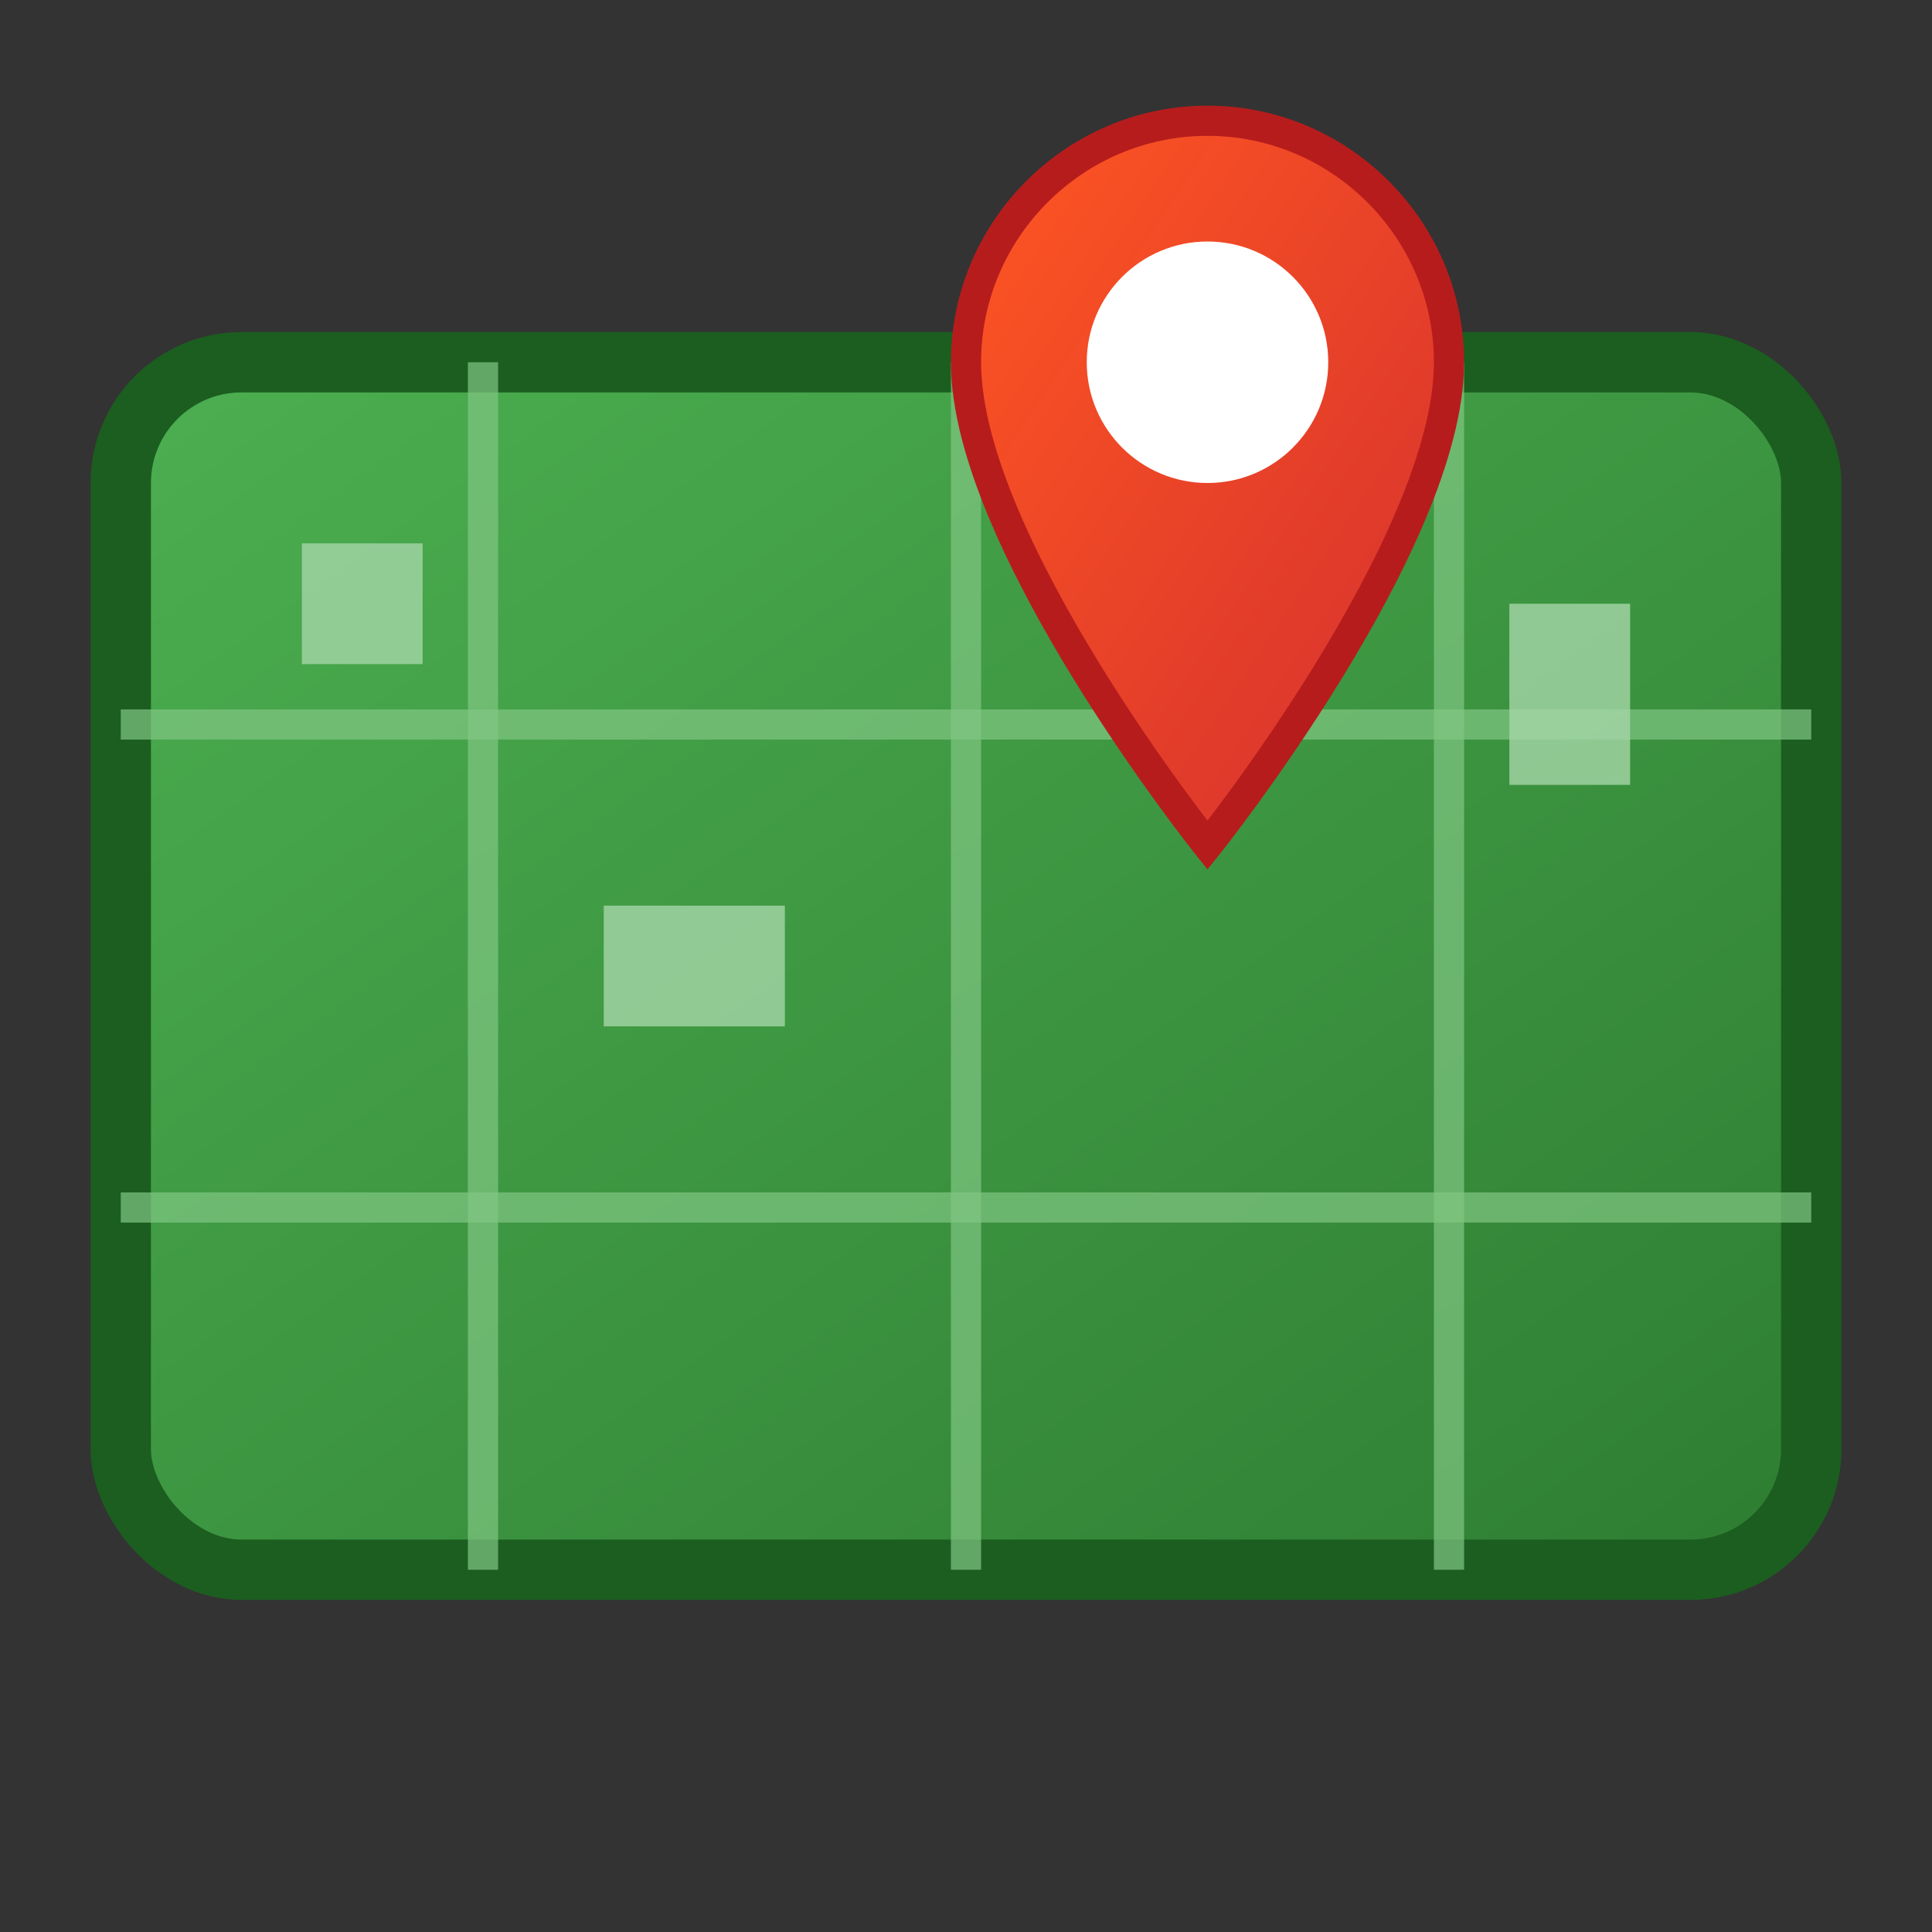<svg xmlns="http://www.w3.org/2000/svg" width="32" height="32" viewBox="0 0 32 32">
  <rect x="0" y="0" width="32" height="32" fill="#333333" stroke="none"/>
  <defs>
    <linearGradient id="mapGradient" x1="0%" y1="0%" x2="100%" y2="100%">
      <stop offset="0%" stop-color="#4CAF50"/>
      <stop offset="100%" stop-color="#2E7D32"/>
    </linearGradient>
    <linearGradient id="pinGradient" x1="0%" y1="0%" x2="100%" y2="100%">
      <stop offset="0%" stop-color="#FF5722"/>
      <stop offset="100%" stop-color="#D32F2F"/>
    </linearGradient>
  </defs>
  
  <!-- Map background -->
  <rect x="2" y="6" width="28" height="20" rx="2" fill="url(#mapGradient)" stroke="#1B5E20" stroke-width="1"/>
  
  <!-- Grid lines -->
  <line x1="8" y1="6" x2="8" y2="26" stroke="#81C784" stroke-width="0.5" opacity="0.7"/>
  <line x1="16" y1="6" x2="16" y2="26" stroke="#81C784" stroke-width="0.5" opacity="0.7"/>
  <line x1="24" y1="6" x2="24" y2="26" stroke="#81C784" stroke-width="0.5" opacity="0.7"/>
  <line x1="2" y1="12" x2="30" y2="12" stroke="#81C784" stroke-width="0.5" opacity="0.7"/>
  <line x1="2" y1="20" x2="30" y2="20" stroke="#81C784" stroke-width="0.5" opacity="0.7"/>
  
  <!-- Location pin -->
  <path d="M20 2 C17.8 2 16 3.8 16 6 C16 9 20 14 20 14 S24 9 24 6 C24 3.8 22.2 2 20 2 Z" fill="url(#pinGradient)" stroke="#B71C1C" stroke-width="0.5"/>
  <circle cx="20" cy="6" r="2" fill="#FFFFFF"/>
  
  <!-- Small parcels/buildings -->
  <rect x="5" y="9" width="2" height="2" fill="#A5D6A7" opacity="0.8"/>
  <rect x="10" y="15" width="3" height="2" fill="#A5D6A7" opacity="0.8"/>
  <rect x="25" y="10" width="2" height="3" fill="#A5D6A7" opacity="0.8"/>
</svg>